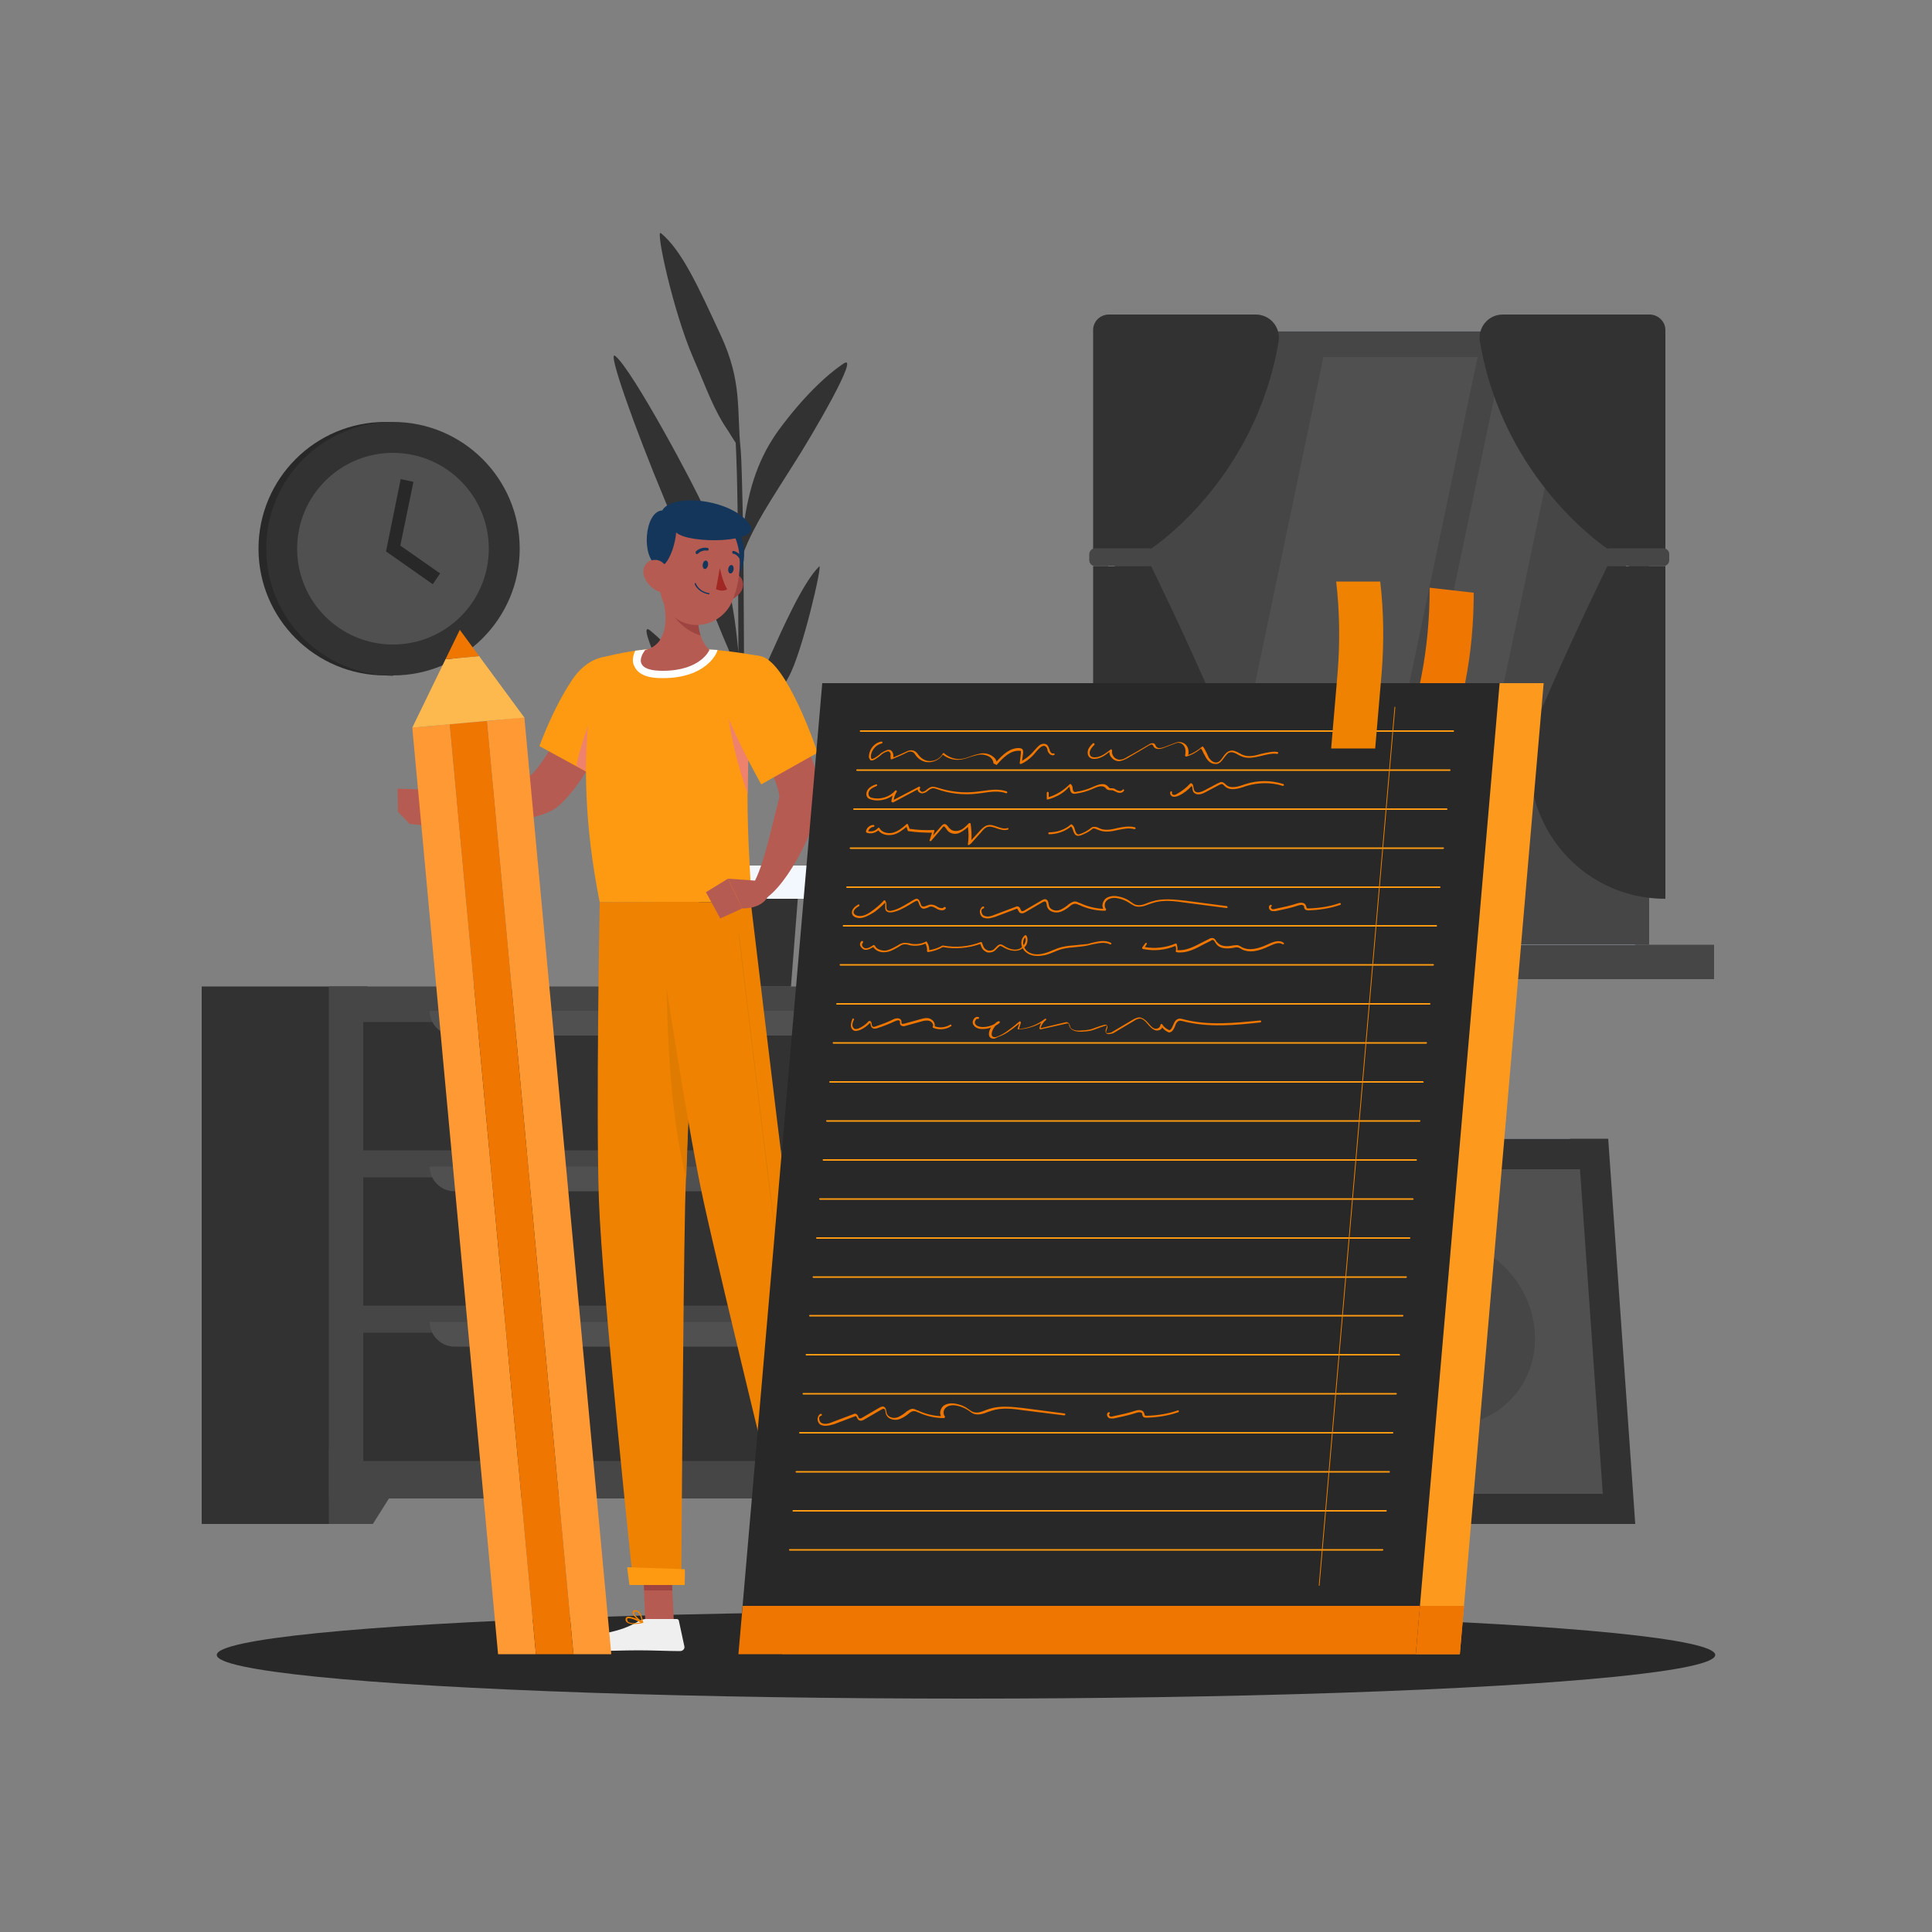 <?xml version="1.0" encoding="utf-8"?>
<!-- Generator: Adobe Illustrator 21.0.0, SVG Export Plug-In . SVG Version: 6.00 Build 0)  -->
<svg version="1.1" id="Layer_1" xmlns="http://www.w3.org/2000/svg" xmlns:xlink="http://www.w3.org/1999/xlink" x="0px" y="0px"
	 viewBox="0 0 500 500" style="enable-background:new 0 0 500 500;" xml:space="preserve">
<rect x="0" y="0" width="500" height="500" fill="#808080" stroke="none"/>
<style type="text/css">
	.st0{fill:#D1E3FF;}
	.st1{fill:#464646;}
	.st2{fill:#505050;}
	.st3{fill:#323232;}
	.st4{fill:#282828;}
	.st5{fill:#F3F8FF;}
	.st6{fill:#B55B52;}
	.st7{fill:#14365B;}
	.st8{fill:#EFEFEF;}
	.st9{fill:#FD9A11;}
	.st10{fill:#EF826C;}
	.st11{fill:#9E4541;}
	.st12{fill:#FFFFFF;}
	.st13{fill:#EF8200;}
	.st14{fill:#DF7C00;}
	.st15{fill:#A02724;}
	.st16{fill:#FF9933;}
	.st17{fill:#EF7600;}
	.st18{fill:#FDB94E;}
	.st19{fill:#FD9A1E;}
</style>
<g id="Objects">
	<g>
		<g>
			<g>
				<g>
					<rect x="286.8" y="85.7" class="st0" width="136.3" height="158.8"/>
					<rect x="288.5" y="85.7" class="st1" width="138.3" height="158.8"/>
					<rect x="286.8" y="244.5" class="st0" width="136.3" height="8.9"/>
					<rect x="313.5" y="244.5" class="st1" width="130.1" height="8.9"/>
					<rect x="293.7" y="92.4" class="st1" width="127.9" height="145.3"/>
					<polygon class="st2" points="312.1,237.7 342.5,92.4 382.4,92.4 352,237.7 					"/>
					<polygon class="st2" points="358.4,237.7 388.9,92.4 406.9,92.4 376.4,237.7 					"/>
					<rect x="420.8" y="91.5" class="st0" width="0.7" height="131"/>
				</g>
				<g>
					<path class="st3" d="M282.9,85.4V142h15c0,0,26.9-17.5,33-53.6c0.6-3.7-2.2-7-5.9-7h-38C284.7,81.4,282.9,83.2,282.9,85.4z"/>
					<path class="st3" d="M282.9,232.6v-86.1h15c0,0,8.6,17.4,17.2,37.4C324.9,207,307.9,232.6,282.9,232.6L282.9,232.6z"/>
					<path class="st1" d="M297.4,146.5h-14c-0.8,0-1.5-0.7-1.5-1.5v-1.6c0-0.8,0.7-1.5,1.5-1.5h14c0.8,0,1.5,0.7,1.5,1.5v1.6
						C298.9,145.9,298.2,146.5,297.4,146.5z"/>
				</g>
				<g>
					<path class="st3" d="M431,85.4V142h-15c0,0-26.9-17.5-33-53.6c-0.6-3.7,2.2-7,5.9-7h38C429.1,81.4,431,83.2,431,85.4z"/>
					<path class="st3" d="M431,232.6v-86.1h-15c0,0-8.6,17.4-17.2,37.4C388.9,207,405.9,232.6,431,232.6L431,232.6z"/>
					<path class="st1" d="M416.5,146.5h14c0.8,0,1.5-0.7,1.5-1.5v-1.6c0-0.8-0.7-1.5-1.5-1.5h-14c-0.8,0-1.5,0.7-1.5,1.5v1.6
						C415,145.9,415.6,146.5,416.5,146.5z"/>
				</g>
			</g>
			<g>
				<path class="st4" d="M99.7,174.8c-18.1,0-32.8-14.7-32.8-32.8s14.7-32.8,32.8-32.8h2v65.7L99.7,174.8L99.7,174.8z"/>
				<circle class="st3" cx="101.7" cy="142" r="32.8"/>
				<circle class="st2" cx="101.7" cy="142" r="24.8"/>
				<polygon class="st4" points="112,151.2 99.9,142.7 103.7,124 107,124.7 103.6,141.2 113.9,148.4 				"/>
			</g>
			<g>
				<g>
					<rect x="217.3" y="255.3" class="st0" width="42.9" height="139.1"/>
					<polygon class="st5" points="248.8,394.4 260.2,394.4 260.2,375.2 236.7,375.2 					"/>
					<rect x="52.2" y="255.3" class="st3" width="42.9" height="139.1"/>
					<rect x="85.1" y="255.3" class="st1" width="175.1" height="132.5"/>
					<polygon class="st1" points="96.5,394.4 85.1,394.4 85.1,375.2 108.6,375.2 					"/>
					<rect x="94" y="304.7" class="st3" width="157.4" height="33.2"/>
					<rect x="94" y="344.9" class="st3" width="157.4" height="33.2"/>
					<path class="st2" d="M227.8,308.3H117.6c-3.5,0-6.4-2.9-6.4-6.4l0,0h123l0,0C234.2,305.4,231.3,308.3,227.8,308.3z"/>
					<rect x="94" y="264.5" class="st3" width="157.4" height="33.2"/>
					<path class="st2" d="M227.8,268H117.6c-3.5,0-6.4-2.9-6.4-6.4l0,0h123l0,0C234.2,265.1,231.3,268,227.8,268z"/>
					<path class="st2" d="M227.8,348.5H117.6c-3.5,0-6.4-2.9-6.4-6.4l0,0h123l0,0C234.2,345.6,231.3,348.5,227.8,348.5z"/>
				</g>
			</g>
			<g>
				<g>
					<polygon class="st0" points="413.4,394.4 326.7,394.4 319.6,294.7 406.3,294.7 					"/>
					<polygon class="st3" points="423.2,394.4 329.4,394.4 322.3,294.7 416.2,294.7 					"/>
					<polygon class="st2" points="336.7,386.6 330.7,302.6 408.9,302.6 414.8,386.6 					"/>
				</g>
				<path class="st1" d="M397.2,344.6c1,13.5-9.2,24.4-22.6,24.4c-13.5,0-25.1-10.9-26.1-24.4s9.2-24.4,22.6-24.4
					S396.2,331.1,397.2,344.6z"/>
			</g>
			<g>
				<path class="st3" d="M168.3,163.2c4.4,3.6,10.4,10.1,16,19.3c3.7,6.1,5.9,12.6,6.9,21.1c0-9.6-0.1-20-0.1-29.7
					c-1.1-2.5-3.7-8.3-5.5-12.9c-6.1-15.3-8.4-19-13.8-32.2c-7.3-17.5-14.8-38.4-12.6-36.7c4.4,3.4,21.1,34.7,22.9,39.2
					c6.2,15.4,8,26.7,9,37.5c0-9.2-0.1-17.6-0.1-24.1c-0.1-21.2-0.5-28-0.6-30.1c-0.7-1.1-1.5-2.3-1.9-3c-3.9-5.7-5.4-10.5-9.1-19
					c-5.2-12-9.8-33.3-8.4-32.3c5.5,4.5,9.8,14.1,15.5,26.4s4.1,19.3,5.2,29.8c0.2,2.1,0.4,9.8,0.6,20.6c1.5-11.5,4.3-19,9.3-25.9
					c6.2-8.4,12.2-14.1,16.7-17.1c4.4-3-7.6,17.8-13.4,26.8c-5.1,8.1-9.9,15.2-12.5,22.2c0.1,14.6,0.2,33,0.2,50.2
					c1.3-7.8,3.5-16.2,6.4-22.8c3.5-7.8,8.8-19.8,13-23.9c1-1-4.4,22.4-7.9,28.6c-3.5,6.2-6.1,12.1-8.3,15.6c-0.5,0.8-2.2,4-3.2,5.8
					c0,21-0.1,39.5-0.3,45.8h-0.9c0.1-1.6,0.1-12.3,0.1-26.4c-2.2-7.7-7.2-16.4-11.3-24.4C175.4,183,163.9,159.6,168.3,163.2z"/>
				<g>
					<polygon class="st3" points="178.5,255.3 204.7,255.3 206.7,229.6 176.5,229.6 					"/>
					<polygon class="st5" points="174.5,232.6 208.6,232.6 209.6,224 173.6,224 					"/>
				</g>
			</g>
		</g>
	</g>
	<g>
		<ellipse class="st4" cx="250" cy="428.3" rx="193.9" ry="11.3"/>
		<g>
			<g>
				<g>
					<polygon class="st6" points="174.4,419.9 167,419.9 166.3,402.9 173.6,402.9 					"/>
					<polygon class="st6" points="218.4,419.9 211,419.9 207.3,402.9 214.7,402.9 					"/>
					<path class="st7" d="M210.5,419h8.2c0.3,0,0.6,0.2,0.6,0.5l1.4,6.5c0.2,0.7-0.4,1.3-1.1,1.3c-2.9,0-4.3-0.2-7.9-0.2
						c-2.2,0-6.8,0.2-9.9,0.2c-3,0-3.5-3-2.2-3.3c5.6-1.2,7.8-2.9,9.6-4.6C209.6,419.2,210.1,419,210.5,419z"/>
					<path class="st8" d="M167.1,419h8c0.3,0,0.6,0.2,0.6,0.5l1.4,6.5c0.2,0.7-0.4,1.3-1.1,1.3c-2.9,0-7.1-0.2-10.7-0.2
						c-4.2,0-7.9,0.2-12.9,0.2c-3,0-3.8-3-2.6-3.3c5.7-1.3,10.4-1.4,15.4-4.4C165.9,419.3,166.4,419,167.1,419z"/>
					<path class="st6" d="M161.7,180.4l-9.9-3.9c0,0-11.4,23.2-15,24.4c-4.9,1.6-14.9,6-20.9,6.9c-0.8,1-1.9,4-1.8,5.1
						c8.3,2.7,26.1-0.9,29.8-3.8C152.4,202.6,161.7,180.4,161.7,180.4z"/>
					<path class="st9" d="M164.3,175.2c2.5,6.6-10,25.9-10,25.9l-14.7-8c0,0,3.4-9.6,8.5-17.2C153.3,168.2,161.6,168,164.3,175.2z"
						/>
					<path class="st10" d="M164.6,176c-2.9-1.4-6.1-0.2-9.3,5.2s-5.8,14.5-6.1,17l5.1,2.8C154.3,201,165.9,183.2,164.6,176z"/>
					<path class="st6" d="M117.1,207.7l-8.3-3.4l-2.8,8.9c0,0,4.7,0.8,10,0L117.1,207.7z"/>
					<polygon class="st6" points="102.9,204.1 103,210.1 106.1,213.3 108.9,204.3 					"/>
					<g>
						<polygon class="st11" points="166.3,402.9 166.7,411.6 174,411.6 173.6,402.9 						"/>
						<polygon class="st11" points="214.7,402.9 207.3,402.9 209.2,411.6 216.6,411.6 						"/>
					</g>
					<path class="st9" d="M155.6,170.2c0,0-8.6,22.1-0.4,63.3c11.8,0,33.4,0,39.2,0c0.3-6-3.5-35.4,2.3-63.7c0,0-6.7-1.3-13.1-1.7
						c-5-0.2-12.3-0.4-16.7,0C161.1,168.7,155.6,170.2,155.6,170.2z"/>
					<path class="st10" d="M188.2,176.8c-0.7,4.7,0.8,15.8,5.3,28.7c0-9.9,0.6-21.4,2.7-32.9v-0.1
						C193.6,172.3,188.8,172.4,188.2,176.8z"/>
					<path class="st12" d="M164.4,168.4c0.8-0.1,1.7-0.2,2.5-0.3c4.4-0.4,11.6-0.2,16.7,0c0.7,0,1.4,0.1,2.1,0.1l-0.2,0.6
						c-0.1,0.3-2.8,6.7-14,6.7c-1.5,0-5.9,0-7.3-3C163.4,171.1,163.9,169.5,164.4,168.4z"/>
					<path class="st6" d="M181.4,152.6c-1.1,5.4-1.6,12,2.2,15.6c0,0-2.2,5.4-12.1,5.4c-9.1,0-4.5-5.4-4.5-5.4c6-1.4,5.7-8.8,4.6-13
						L181.4,152.6z"/>
					<path class="st11" d="M180.7,157.5l-7.1-2.9l-0.9,0.2c0.1,0.9,0.5,2.3,1.1,3.6c1,2.3,4.6,5.4,7.5,6
						C180.6,162.3,180.5,159.9,180.7,157.5z"/>
					<path class="st11" d="M191.4,153.6c-1.3,1.5-3.2,2.2-4.8,2.3c-2.4,0.1-3.1-2.2-2-4.2c1-1.8,3.5-4,5.7-3.2
						C192.6,149.3,192.9,151.9,191.4,153.6z"/>
					<path class="st7" d="M190.2,136.8c3.3,2.1,3.5,12.4-1.4,13.9C183.8,152.2,184,132.7,190.2,136.8z"/>
					<path class="st6" d="M171.4,142c-0.8,7.2-1.6,11.4,1.3,15.7c4.5,6.5,13.9,4.7,16.8-2.1c2.6-6.2,3.5-16.9-3-21
						C180.1,130.6,172.2,134.8,171.4,142z"/>
					<path class="st7" d="M170.2,146.5c1.9,1,4.3-3.7,4.8-8.7c3.3,3.1,22,2.7,19.2-1.8c-4.4-6.9-20.3-8.5-22.8-3.9
						C166.8,132.3,165.8,144.3,170.2,146.5z"/>
					<path class="st6" d="M166.8,149.4c0.7,1.8,2.2,3.1,3.7,3.7c2.2,0.9,3.6-1,3.3-3.3c-0.4-2-1.9-5-4.3-4.9
						C167.1,144.9,165.9,147.3,166.8,149.4z"/>
					<path class="st13" d="M155.2,233.5c0,0-1,54.8-0.2,77.1c0.8,23.2,8.9,99.3,8.9,99.3h12.4c0,0,0.5-74.7,1-97.6
						c0.6-24.9,3.6-78.9,3.6-78.9L155.2,233.5L155.2,233.5z"/>
					<path class="st9" d="M177.2,406.1c0.1,0,0,4.1,0,4.1h-14.3l-0.6-4.6L177.2,406.1z"/>
					<path class="st14" d="M172.4,248c0.2,27.2,1.9,43.7,5.2,57c0.4-13,1.2-30.1,2-44.4L172.4,248z"/>
					<path class="st13" d="M169.1,233.5c0,0,8.3,56,12.9,77c5,23,23.8,99.5,23.8,99.5h13.4c0,0-12.4-74.7-15.3-97.4
						c-3.1-24.7-9.6-79.1-9.6-79.1H169.1z"/>
					<path class="st9" d="M219.2,406.5c0.1,0,0.7,3.8,0.7,3.8h-14.7l-1.3-4.3L219.2,406.5z"/>
					<path class="st14" d="M213.8,402c-0.1,0-0.1,0-0.1-0.1c-0.1-0.7-11.3-68.1-13.9-88.5c-2.8-22.2-8.6-71.3-8.7-71.8
						c0-0.1,0-0.1,0.1-0.1s0.1,0,0.1,0.1c0.1,0.5,5.9,49.7,8.7,71.8c2.6,20.4,13.8,87.8,13.9,88.5C214,401.9,213.9,402,213.8,402
						C213.9,402,213.8,402,213.8,402z"/>
					
						<ellipse transform="matrix(0.171 -0.985 0.985 0.171 7.531 300.958)" class="st7" cx="182.5" cy="146" rx="1.1" ry="0.7"/>
					
						<ellipse transform="matrix(0.171 -0.985 0.985 0.171 11.816 308.51)" class="st7" cx="189.2" cy="147.2" rx="1.1" ry="0.7"/>
					<path class="st15" d="M186.3,147c0,0,0.7,3.6,1.9,5.5c-1.2,0.8-2.9,0-2.9,0L186.3,147z"/>
					<path class="st7" d="M183.4,153.8c0.1,0,0.2,0,0.2-0.1s0-0.2-0.1-0.2c-2.6-0.4-3.4-2.4-3.4-2.5s-0.1-0.1-0.2-0.1
						c-0.1,0-0.1,0.1-0.1,0.2C179.7,151.2,180.6,153.3,183.4,153.8z"/>
					<path class="st7" d="M180.3,143.4c0.1,0,0.2,0,0.3-0.1c1.1-1.1,2.4-0.8,2.4-0.8c0.2,0,0.4-0.1,0.4-0.3s-0.1-0.4-0.3-0.4
						c-0.1,0-1.6-0.4-3,0.9c-0.1,0.1-0.1,0.4,0,0.5C180.1,143.4,180.2,143.4,180.3,143.4z"/>
					<path class="st7" d="M191.8,145.2c0.1,0,0.1,0,0.2,0c0.2-0.1,0.3-0.3,0.2-0.4c-0.6-1.8-2.2-2.2-2.3-2.2
						c-0.2-0.1-0.4,0.1-0.4,0.3s0.1,0.4,0.3,0.4l0,0c0.1,0,1.3,0.3,1.8,1.8C191.6,145.1,191.7,145.2,191.8,145.2z"/>
					<path class="st6" d="M198.8,174.7l-8.8,5.9c0,0,12.7,22.5,11.6,26.2c-1.4,4.9-3.5,15.7-6.2,21.1c0.4,1.2,2.2,3.9,3.2,4.3
						c7-5.3,14.1-22,13.8-26.7C211.8,195,198.8,174.7,198.8,174.7z"/>
					<path class="st9" d="M196.7,169.8c6.9,1,14.9,25,14.9,25L197,203c0,0-6.4-11.4-9.6-19.9C184.1,174.2,189.3,168.7,196.7,169.8z"
						/>
					<path class="st13" d="M208.1,420.3c-0.6,0-1.1-0.1-1.4-0.4c-0.3-0.2-0.4-0.5-0.4-0.9c0-0.3,0.2-0.4,0.3-0.5
						c0.8-0.4,3.2,1,3.4,1.2c0.1,0,0.1,0.1,0.1,0.2S210,420,210,420C209.5,420.2,208.8,420.3,208.1,420.3z M207,418.8
						c-0.1,0-0.2,0-0.2,0s-0.1,0.1-0.1,0.2c0,0.3,0.1,0.5,0.2,0.6c0.4,0.3,1.4,0.4,2.6,0.1C208.7,419.3,207.6,418.8,207,418.8z"/>
					<path class="st13" d="M210,420C209.9,420,209.9,420,210,420c-0.8-0.4-2.3-2-2.2-2.9c0-0.1,0.1-0.4,0.6-0.5c0.3,0,0.5,0,0.7,0.2
						c0.9,0.7,1,2.8,1,2.9C210.1,419.9,210.1,420,210,420L210,420z M208.5,417.1C208.5,417.1,208.4,417.1,208.5,417.1
						c-0.3,0-0.3,0.1-0.3,0.2c-0.1,0.5,0.8,1.7,1.6,2.3c-0.1-0.6-0.3-1.9-0.9-2.3C208.8,417.1,208.6,417.1,208.5,417.1z"/>
					<path class="st13" d="M164,420.3c-0.7,0-1.4-0.1-1.8-0.5c-0.2-0.2-0.4-0.5-0.3-0.8c0-0.2,0.1-0.4,0.3-0.5
						c0.9-0.5,3.8,1,4.2,1.2c0.1,0,0.1,0.1,0.1,0.2s-0.1,0.1-0.1,0.1C165.7,420.2,164.8,420.3,164,420.3z M162.7,418.8
						c-0.1,0-0.2,0-0.3,0.1c-0.1,0-0.1,0.1-0.1,0.2c0,0.2,0.1,0.4,0.2,0.6c0.5,0.4,1.7,0.5,3.3,0.2
						C164.7,419.3,163.4,418.8,162.7,418.8z"/>
					<path class="st13" d="M166.3,420L166.3,420c-1-0.4-2.7-2-2.6-2.8c0-0.2,0.2-0.4,0.6-0.5c0.3,0,0.7,0.1,1,0.3
						c0.9,0.8,1.1,2.7,1.1,2.8C166.4,419.9,166.4,419.9,166.3,420C166.4,420,166.3,420,166.3,420z M164.5,417.1h-0.1
						c-0.3,0-0.3,0.2-0.3,0.2c-0.1,0.5,1.1,1.7,2,2.3c-0.1-0.6-0.4-1.8-1-2.3C164.9,417.1,164.7,417.1,164.5,417.1z"/>
					<path class="st6" d="M195.4,227.9l-7-0.5l3.7,7.7c0,0,6.1,0.3,7.1-4.4L195.4,227.9z"/>
					<polygon class="st6" points="182.7,230.9 186.4,237.7 192.1,235.1 188.4,227.4 					"/>
				</g>
				<g>
					<polygon class="st16" points="138.7,428.1 128.9,428.1 106.7,188.3 116.4,187.4 					"/>
					<polygon class="st16" points="158.2,428.1 148.4,428.1 126,186.6 135.7,185.6 					"/>
					<polygon class="st17" points="148.4,428.1 138.7,428.1 116.4,187.4 126,186.6 					"/>
					<polygon class="st18" points="124,169.8 115.3,170.6 106.7,188.3 135.7,185.7 					"/>
					<polygon class="st17" points="119,163 115.3,170.6 124,169.8 					"/>
				</g>
			</g>
			<g>
				<path class="st17" d="M381.4,153.4l-11.4-1.3l0,0c0,7.8-0.7,15.6-2.2,23.2l-3.9,19.6l11.4,1.3l3.9-19.6
					C380.7,169,381.4,161.2,381.4,153.4L381.4,153.4z"/>
				<g>
					<g>
						<polygon class="st19" points="399.5,176.8 224.3,176.8 202.5,428.1 377.8,428.1 						"/>
						<polygon class="st17" points="378.9,415.6 203.6,415.6 202.5,428.1 377.8,428.1 						"/>
					</g>
					<g>
						<polygon class="st4" points="388.1,176.8 212.8,176.8 191.1,428.1 366.4,428.1 						"/>
						<polygon class="st17" points="367.5,415.6 192.2,415.6 191.1,428.1 366.4,428.1 						"/>
					</g>
					<g>
						<g>
							<path class="st9" d="M376.1,189.4H222.7c-0.1,0-0.2-0.1-0.2-0.2s0.1-0.2,0.2-0.2h153.4c0.1,0,0.2,0.1,0.2,0.2
								S376.2,189.4,376.1,189.4z"/>
							<path class="st9" d="M375.2,199.5H221.8c-0.1,0-0.2-0.1-0.2-0.2s0.1-0.2,0.2-0.2h153.4c0.1,0,0.2,0.1,0.2,0.2
								S375.3,199.5,375.2,199.5z"/>
							<path class="st9" d="M374.4,209.6H221c-0.1,0-0.2-0.1-0.2-0.2s0.1-0.2,0.2-0.2h153.4c0.1,0,0.2,0.1,0.2,0.2
								S374.5,209.6,374.4,209.6z"/>
							<path class="st9" d="M373.5,219.7H220.1c-0.1,0-0.2-0.1-0.2-0.2s0.1-0.2,0.2-0.2h153.4c0.1,0,0.2,0.1,0.2,0.2
								S373.6,219.7,373.5,219.7z"/>
							<path class="st9" d="M372.6,229.8H219.2c-0.1,0-0.2-0.1-0.2-0.2s0.1-0.2,0.2-0.2h153.4c0.1,0,0.2,0.1,0.2,0.2
								S372.7,229.8,372.6,229.8z"/>
							<path class="st9" d="M371.7,239.8H218.3c-0.1,0-0.2-0.1-0.2-0.2s0.1-0.2,0.2-0.2h153.4c0.1,0,0.2,0.1,0.2,0.2
								S371.9,239.8,371.7,239.8z"/>
							<path class="st9" d="M370.9,249.9H217.5c-0.1,0-0.2-0.1-0.2-0.2s0.1-0.2,0.2-0.2h153.4c0.1,0,0.2,0.1,0.2,0.2
								S371,249.9,370.9,249.9z"/>
							<path class="st9" d="M370,260H216.6c-0.1,0-0.2-0.1-0.2-0.2s0.1-0.2,0.2-0.2H370c0.1,0,0.2,0.1,0.2,0.2S370.1,260,370,260z"
								/>
							<path class="st9" d="M369.1,270.1H215.7c-0.1,0-0.2-0.1-0.2-0.2s0.1-0.2,0.2-0.2h153.4c0.1,0,0.2,0.1,0.2,0.2
								S369.2,270.1,369.1,270.1z"/>
							<path class="st9" d="M368.3,280.2H214.8c-0.1,0-0.2-0.1-0.2-0.2s0.1-0.2,0.2-0.2h153.4c0.1,0,0.2,0.1,0.2,0.2
								C368.5,280.1,368.4,280.2,368.3,280.2z"/>
							<path class="st9" d="M367.4,290.3H214c-0.1,0-0.2-0.1-0.2-0.2s0.1-0.2,0.2-0.2h153.4c0.1,0,0.2,0.1,0.2,0.2
								C367.6,290.2,367.5,290.3,367.4,290.3z"/>
							<path class="st9" d="M366.5,300.4H213.1c-0.1,0-0.2-0.1-0.2-0.2s0.1-0.2,0.2-0.2h153.4c0.1,0,0.2,0.1,0.2,0.2
								S366.6,300.4,366.5,300.4z"/>
							<path class="st9" d="M365.6,310.5H212.2c-0.1,0-0.2-0.1-0.2-0.2s0.1-0.2,0.2-0.2h153.4c0.1,0,0.2,0.1,0.2,0.2
								C365.9,310.4,365.8,310.5,365.6,310.5z"/>
							<path class="st9" d="M364.8,320.6H211.4c-0.1,0-0.2-0.1-0.2-0.2s0.1-0.2,0.2-0.2h153.4c0.1,0,0.2,0.1,0.2,0.2
								S364.9,320.6,364.8,320.6z"/>
							<path class="st9" d="M363.9,330.7H210.5c-0.1,0-0.2-0.1-0.2-0.2s0.1-0.2,0.2-0.2h153.4c0.1,0,0.2,0.1,0.2,0.2
								S364,330.7,363.9,330.7z"/>
							<path class="st9" d="M363,340.7H209.6c-0.1,0-0.2-0.1-0.2-0.2s0.1-0.2,0.2-0.2H363c0.1,0,0.2,0.1,0.2,0.2
								S363.1,340.7,363,340.7z"/>
							<path class="st9" d="M362.2,350.8H208.7c-0.1,0-0.2-0.1-0.2-0.2s0.1-0.2,0.2-0.2h153.4c0.1,0,0.2,0.1,0.2,0.2
								C362.4,350.7,362.3,350.8,362.2,350.8z"/>
							<path class="st9" d="M361.3,360.9H207.9c-0.1,0-0.2-0.1-0.2-0.2s0.1-0.2,0.2-0.2h153.4c0.1,0,0.2,0.1,0.2,0.2
								S361.4,360.9,361.3,360.9z"/>
							<path class="st9" d="M360.4,371H207c-0.1,0-0.2-0.1-0.2-0.2s0.1-0.2,0.2-0.2h153.4c0.1,0,0.2,0.1,0.2,0.2
								S360.5,371,360.4,371z"/>
							<path class="st9" d="M359.5,381.1H206.1c-0.1,0-0.2-0.1-0.2-0.2s0.1-0.2,0.2-0.2h153.4c0.1,0,0.2,0.1,0.2,0.2
								S359.7,381.1,359.5,381.1z"/>
							<path class="st9" d="M358.7,391.2H205.3c-0.1,0-0.2-0.1-0.2-0.2s0.1-0.2,0.2-0.2h153.4c0.1,0,0.2,0.1,0.2,0.2
								C358.9,391.1,358.8,391.2,358.7,391.2z"/>
							<path class="st9" d="M357.8,401.3H204.4c-0.1,0-0.2-0.1-0.2-0.2s0.1-0.2,0.2-0.2h153.4c0.1,0,0.2,0.1,0.2,0.2
								C358,401.2,357.9,401.3,357.8,401.3z"/>
						</g>
						<path class="st13" d="M341.4,410.4L341.4,410.4c-0.1,0-0.1-0.1-0.1-0.1L360.9,183c0-0.1,0.1-0.1,0.1-0.1
							c0.1,0,0.1,0.1,0.1,0.1l-19.6,227.3C341.5,410.3,341.5,410.4,341.4,410.4z"/>
					</g>
				</g>
				<path class="st13" d="M357.2,150.5h-11.4l0,0c0.9,7.7,1,15.6,0.4,23.3l-1.7,19.9h11.4l1.7-19.9
					C358.2,166,358.1,158.2,357.2,150.5L357.2,150.5z"/>
				<g>
					<path class="st17" d="M257.4,197.7C257.3,197.7,257.3,197.7,257.4,197.7c-0.2,0-0.2-0.1-0.3-0.2c0-0.5-0.3-1-0.7-1.4
						c-0.7-0.6-1.9-0.9-2.9-0.8c-0.8,0.1-1.6,0.4-2.4,0.6c-0.8,0.3-1.7,0.6-2.6,0.7c-1.6,0.2-3.3-0.3-4.5-1.3
						c-0.9,1.4-2.7,2.2-4.4,1.9c-1.1-0.2-2.2-1-2.8-2c-0.4-0.7-1.3-0.9-2-0.5c-1.3,0.7-2.6,1.2-4,1.8c-0.1,0-0.1,0-0.2,0
						c-0.1,0-0.1-0.1-0.1-0.2c0-0.3-0.1-0.6,0-1c0-0.3-0.1-0.5-0.3-0.7s-0.4-0.2-0.6-0.1c-0.4,0.1-0.9,0.3-1.5,0.8l-0.2,0.2
						c-1,0.8-1.9,1.4-2.4,1.3c-0.2,0-0.3-0.1-0.4-0.3c-0.2-0.3-0.3-0.6-0.2-1.1c0.2-1.7,1.5-3.2,3.2-3.5c0.1,0,0.3,0.1,0.3,0.2
						c0,0.1-0.1,0.3-0.2,0.3c-1.4,0.3-2.6,1.6-2.8,3.1c0,0.3,0,0.6,0.1,0.8c0,0,0,0,0.1,0.1c0.4,0.1,1.5-0.7,2.1-1.2l0.2-0.2
						c0.7-0.5,1.2-0.7,1.7-0.9c0.4-0.1,0.8-0.1,1.1,0.2s0.5,0.7,0.5,1.2c0,0.2,0,0.4,0,0.5c1.2-0.5,2.4-1,3.6-1.6
						c1-0.5,2.1-0.2,2.7,0.7c0.6,0.9,1.5,1.6,2.5,1.8c1.6,0.3,3.3-0.5,4-1.9c0-0.1,0.1-0.1,0.2-0.1c0.1,0,0.2,0,0.2,0.1
						c1.2,1,2.8,1.6,4.4,1.4c0.9-0.1,1.7-0.4,2.5-0.7s1.6-0.5,2.5-0.7c1.2-0.2,2.5,0.2,3.3,0.9c0.4,0.3,0.7,0.7,0.8,1.2
						c1.6-1.8,3.5-3.6,5.9-3.5c0.2,0,0.6,0.1,0.8,0.3c0.2,0.3,0.2,0.6,0.2,0.9l-0.3,2.1c1.2-0.7,2.3-1.6,3.2-2.7
						c0.5-0.6,1-1.1,1.4-1.4c0.9-0.5,1.4-0.3,1.8-0.1c0.4,0.3,0.5,0.8,0.7,1.2c0,0.1,0.1,0.3,0.1,0.4c0.1,0.3,0.4,0.6,0.6,0.7
						c0.1,0,0.2,0,0.3,0c0.1-0.1,0.3,0,0.3,0.1c0.1,0.1,0,0.3-0.1,0.3c-0.2,0.1-0.5,0.1-0.7,0c-0.4-0.1-0.7-0.5-0.9-0.9
						c-0.1-0.1-0.1-0.3-0.1-0.4c-0.1-0.4-0.2-0.7-0.5-0.9c-0.3-0.3-0.7-0.2-1.2,0.1c-0.4,0.3-0.8,0.7-1.3,1.3
						c-1,1.3-2.3,2.4-3.8,3.1c-0.1,0-0.2,0-0.3,0c-0.1-0.1-0.1-0.1-0.1-0.2l0.3-2.6c0-0.2,0-0.4,0-0.5c-0.1-0.1-0.2-0.1-0.5-0.1
						h-0.1c-2.3,0-4.1,1.9-5.7,3.7C257.5,197.7,257.4,197.7,257.4,197.7z"/>
					<path class="st17" d="M314.4,197.7c-1,0-1.8-0.8-2.3-1.6c-0.2-0.4-0.4-0.8-0.6-1.1c-0.2-0.5-0.4-0.9-0.7-1.3
						c-1.1,1-2.4,1.7-3.8,2.1c-0.1,0-0.2,0-0.2-0.1c-0.1-0.1-0.1-0.1-0.1-0.2c0.1-0.4,0.1-0.8,0.1-1.2c0-0.7-0.3-1.3-0.8-1.7
						s-1.2-0.5-1.8-0.2l-2.9,1.1c-0.5,0.2-1.9,0.7-2.6-0.1c-0.1-0.1-0.2-0.2-0.2-0.3c-0.1-0.2-0.2-0.3-0.3-0.4
						c-0.2-0.1-0.5,0.1-0.8,0.2c-1.8,1.1-3.7,2.2-5.6,3.3c-0.7,0.4-1.4,0.7-2.2,0.8c-0.7,0-1.4-0.3-1.9-0.9
						c-0.4-0.4-0.6-0.9-0.6-1.5c-1.2,1-2.5,1.8-3.9,1.8l0,0c-0.5,0-0.9-0.1-1.1-0.3c-0.7-0.5-0.7-1.4-0.5-2.1
						c0.3-0.7,0.8-1.2,1.2-1.6c0.1-0.1,0.3-0.1,0.4,0s0.1,0.3,0,0.4c-0.4,0.4-0.9,0.9-1.1,1.5c-0.2,0.5-0.1,1.2,0.3,1.5
						c0.2,0.1,0.5,0.2,0.9,0.2l0,0c1.5,0,2.8-1,4.1-2c0.1-0.1,0.2-0.1,0.3,0c0.1,0.1,0.1,0.2,0.1,0.3c-0.1,0.6,0.1,1.1,0.5,1.6
						s1,0.7,1.5,0.7l0,0c0.7,0,1.3-0.3,1.9-0.7c1.9-1,3.7-2.1,5.6-3.2c0.3-0.2,0.8-0.5,1.3-0.3c0.3,0.1,0.4,0.4,0.5,0.6
						c0.1,0.1,0.1,0.2,0.2,0.3c0.4,0.4,1,0.4,2.1,0l2.9-1.1c0.8-0.3,1.6-0.2,2.3,0.3c0.7,0.5,1,1.3,1,2.1c0,0.3,0,0.5-0.1,0.8
						c1.3-0.5,2.5-1.2,3.5-2.1c0.1,0,0.1-0.1,0.2-0.1s0.1,0,0.2,0.1c0.4,0.5,0.6,1.1,0.9,1.6c0.2,0.4,0.3,0.7,0.5,1.1
						c0.5,0.8,1.3,1.5,2.2,1.3c0.7-0.2,1.1-0.8,1.5-1.4c0.5-0.7,1-1.4,1.9-1.6c0.8-0.2,1.6,0.2,2.3,0.6c0.3,0.1,0.5,0.3,0.8,0.4
						c1.5,0.7,3.2,0.3,4.9-0.2c1.4-0.3,2.8-0.7,4.2-0.5c0.1,0,0.2,0.1,0.2,0.3c0,0.1-0.1,0.2-0.3,0.2c-1.3-0.2-2.7,0.2-4,0.5
						c-1.8,0.4-3.6,0.9-5.3,0.1c-0.3-0.1-0.6-0.3-0.8-0.4c-0.7-0.4-1.3-0.7-2-0.6c-0.7,0.1-1.1,0.8-1.6,1.4c-0.5,0.7-1,1.4-1.8,1.6
						C314.6,197.7,314.5,197.7,314.4,197.7z"/>
					<path class="st17" d="M230.9,207.6h-0.1c-0.1-0.1-0.1-0.1-0.1-0.2c0-0.5,0.2-1,0.3-1.5c-1.5,1.1-3.5,1.5-5.3,1.1
						c-0.3-0.1-0.7-0.2-1-0.4c-0.7-0.6-0.6-1.7,0-2.4c0.5-0.6,1.3-1,2-1.2c0.1,0,0.3,0,0.3,0.1s0,0.3-0.1,0.3
						c-0.7,0.3-1.4,0.6-1.8,1.1c-0.4,0.5-0.5,1.3,0,1.7c0.2,0.2,0.5,0.3,0.7,0.3c2.1,0.5,4.5-0.3,5.9-1.9c0.1-0.1,0.2-0.1,0.3,0
						s0.1,0.2,0.1,0.3c-0.4,0.6-0.7,1.3-0.8,2.1l6.5-3.4c0.1-0.1,0.2,0,0.3,0.1s0.1,0.2,0,0.3s-0.1,0.3-0.1,0.4
						c0.1,0.2,0.3,0.4,0.5,0.5c0.5,0.1,0.9-0.2,1.3-0.5l0.1-0.1c0.4-0.3,0.9-0.7,1.5-0.7c0.4,0,0.7,0.1,1.1,0.2
						c3.3,1.1,6.8,1.5,10.2,1.1c0.5-0.1,1.1-0.1,1.6-0.2c2.1-0.3,4.2-0.6,6.2,0.1c0.1,0,0.2,0.2,0.2,0.3s-0.2,0.2-0.3,0.2
						c-1.9-0.7-4-0.4-6-0.1c-0.5,0.1-1.1,0.1-1.6,0.2c-3.5,0.4-7.1,0-10.4-1.2c-0.3-0.1-0.6-0.2-0.9-0.2c-0.5,0-0.9,0.3-1.3,0.6
						l-0.1,0.1c-0.5,0.4-1.1,0.7-1.7,0.6c-0.4-0.1-0.8-0.4-0.9-0.8c0-0.1,0-0.1,0-0.2l-6.4,3.4C230.9,207.6,230.9,207.6,230.9,207.6
						z"/>
					<path class="st17" d="M271.2,206.9c-0.1,0-0.1,0-0.2,0s-0.1-0.1-0.1-0.2v-1.5c0-0.1,0.1-0.3,0.2-0.3l0,0c0.1,0,0.2,0.1,0.3,0.2
						v1.2c2-0.6,3.9-1.8,5.4-3.3c0,0,0.1-0.1,0.2-0.1s0.1,0,0.2,0.1c0.3,0.3,0.4,0.7,0.4,1.1c0.1,0.4,0.1,0.7,0.4,0.8
						c0.2,0.1,0.4,0.1,0.6,0c1.4-0.2,2.8-0.6,4.1-1.2c1.2-0.5,2.8-1.3,3.9-0.3c0.1,0.1,0.1,0.1,0.2,0.2c0.1,0.1,0.2,0.2,0.3,0.3
						c0.1,0.1,0.3,0.1,0.5,0.1c0.1,0,0.2,0,0.3,0c0.4,0,0.7,0.2,1,0.4c0.2,0.1,0.3,0.2,0.5,0.2c0.4,0.2,0.9,0.1,1.1-0.2
						c0.1-0.1,0.2-0.2,0.3-0.1c0.1,0.1,0.2,0.2,0.1,0.3c-0.3,0.6-1.1,0.7-1.7,0.5c-0.2-0.1-0.4-0.2-0.6-0.3
						c-0.3-0.1-0.6-0.3-0.9-0.3c-0.1,0-0.2,0-0.3,0c-0.2,0-0.4,0-0.7-0.1c-0.2-0.1-0.4-0.2-0.5-0.4c-0.1-0.1-0.1-0.1-0.2-0.2
						c-0.9-0.7-2.2-0.1-3.3,0.4c-1.4,0.6-2.8,1-4.3,1.2c-0.3,0-0.6,0.1-0.9-0.1c-0.4-0.2-0.5-0.7-0.6-1.1c0-0.2-0.1-0.4-0.2-0.6
						C275.4,205.2,273.4,206.3,271.2,206.9C271.3,206.9,271.3,206.9,271.2,206.9z"/>
					<path class="st17" d="M303.9,206.2c-0.1,0-0.2,0-0.3,0c-0.3-0.1-0.6-0.3-0.7-0.6c-0.1-0.2-0.1-0.5,0-0.7
						c0.1-0.1,0.2-0.2,0.3-0.1c0.1,0.1,0.2,0.2,0.1,0.3c0,0.1,0,0.2,0,0.3c0.1,0.1,0.2,0.3,0.4,0.3c0.3,0.1,0.7-0.1,1-0.3
						c1.2-0.7,2.3-1.5,3.3-2.6c0.1-0.1,0.2-0.1,0.3-0.1c0.5,0.2,0.5,0.7,0.6,1.2c0,0.2,0.1,0.5,0.2,0.7s0.3,0.3,0.5,0.4
						c0.6,0.2,1.4-0.1,2-0.4l3.6-1.9c0.3-0.1,0.7-0.4,1.1-0.3c0.3,0.1,0.6,0.3,0.8,0.5c0.1,0.1,0.1,0.1,0.2,0.2
						c1.2,1.1,3.1,0.5,4.8-0.1l0.3-0.1c3.1-1,6.6-1,9.7,0c0.1,0,0.2,0.2,0.2,0.3s-0.2,0.2-0.3,0.2c-3-1-6.4-0.9-9.4,0l-0.3,0.1
						c-1.7,0.6-3.9,1.3-5.3,0c-0.1-0.1-0.1-0.1-0.2-0.2c-0.2-0.2-0.3-0.3-0.5-0.4c-0.2,0-0.5,0.1-0.7,0.2L312,205
						c-0.3,0.2-1.5,0.8-2.4,0.5c-0.3-0.1-0.6-0.3-0.8-0.6c-0.1-0.3-0.2-0.5-0.2-0.8s-0.1-0.5-0.2-0.7c-0.9,1-2,1.9-3.3,2.5
						C304.6,206.1,304.3,206.2,303.9,206.2z"/>
					<path class="st17" d="M250.7,218.7h-0.1c-0.1,0-0.2-0.2-0.1-0.3c0.2-1.4,0.2-2.9,0-4.4c-0.6,0.6-1.4,1.2-2.3,1.6
						c-1,0.4-2.4,0.2-3.1-0.8c-0.1-0.1-0.1-0.2-0.2-0.3c-0.3-0.4-0.5-0.7-0.7-0.6c-0.1,0-0.2,0.1-0.3,0.3l-2.9,3.4
						c-0.1,0.1-0.2,0.1-0.3,0.1c-0.1-0.1-0.2-0.2-0.1-0.3l0.6-1.9c-2,0-4.1-0.1-6.1-0.4c-0.1,0-0.2-0.1-0.2-0.2l-0.3-0.9
						c-1,0.8-2.1,1.7-3.4,2c-1.3,0.3-3,0.1-3.9-1.1c-0.8,0.7-2,1-3,0.6c-0.1,0-0.2-0.2-0.2-0.3c0.1-0.9,1-1.7,1.9-1.7
						c0.2,0,0.3,0.1,0.3,0.2c0,0.1-0.1,0.3-0.2,0.3c-0.6,0-1.2,0.5-1.4,1.1c0.9,0.2,1.9-0.1,2.5-0.8c0.1-0.1,0.1-0.1,0.2-0.1
						c0.1,0,0.2,0.1,0.2,0.1c0.6,1.2,2.3,1.5,3.5,1.2c1.4-0.4,2.5-1.3,3.5-2.2c0.1-0.1,0.2-0.1,0.2-0.1c0.1,0,0.1,0.1,0.2,0.2
						l0.4,1.1c2.1,0.3,4.1,0.4,6.2,0.3c0.1,0,0.2,0,0.2,0.1s0.1,0.1,0,0.2l-0.3,1.1l2.2-2.5c0.1-0.1,0.3-0.3,0.5-0.4
						c0.6-0.2,1,0.4,1.3,0.8c0.1,0.1,0.1,0.2,0.2,0.2c0.6,0.8,1.7,0.9,2.6,0.6c1-0.3,1.7-1.1,2.4-1.8c0.1-0.1,0.2-0.1,0.3-0.1
						s0.2,0.1,0.2,0.2c0.2,1.4,0.3,2.8,0.2,4.2l2.2-2.4c0.5-0.5,1.1-1.2,1.9-1.4c0.9-0.3,1.8,0.1,2.7,0.4c0.9,0.3,1.7,0.6,2.5,0.3
						c0.1,0,0.3,0,0.3,0.1s0,0.3-0.2,0.3c-0.9,0.3-1.9,0-2.8-0.3c-0.8-0.3-1.7-0.6-2.4-0.4c-0.7,0.2-1.2,0.8-1.6,1.3l-2.7,3
						C250.8,218.7,250.7,218.7,250.7,218.7z"/>
					<path class="st17" d="M279.1,216.3c-0.1,0-0.2,0-0.3,0c-0.7-0.2-0.9-0.8-1.1-1.4c-0.1-0.4-0.3-0.8-0.5-1c-1.6,1.3-3.7,2-5.7,2
						c-0.1,0-0.2-0.1-0.2-0.3c0-0.1,0.1-0.2,0.3-0.2l0,0l0,0c2,0,4-0.7,5.5-2c0.1-0.1,0.2-0.1,0.3,0c0.5,0.3,0.7,0.9,0.8,1.4
						c0.2,0.6,0.4,1,0.7,1.1c0.2,0.1,0.5,0,0.7-0.1c0.9-0.3,1.8-0.8,2.6-1.4c0.2-0.2,0.5-0.4,0.8-0.4c0.5-0.1,1,0.1,1.4,0.3
						c0.1,0,0.2,0.1,0.2,0.1c1.4,0.6,3,0.3,4.6-0.1c1.5-0.3,3-0.6,4.5-0.2c0.1,0,0.2,0.2,0.2,0.3s-0.2,0.2-0.3,0.2
						c-1.4-0.4-2.8-0.1-4.3,0.2c-1.7,0.4-3.4,0.7-5,0c-0.1,0-0.2-0.1-0.3-0.1c-0.4-0.2-0.7-0.3-1-0.3c-0.2,0-0.4,0.2-0.5,0.3
						c-0.9,0.7-1.8,1.1-2.8,1.5C279.6,216.2,279.4,216.3,279.1,216.3z"/>
					<path class="st17" d="M222.5,237.6c-0.4,0-0.8-0.1-1.1-0.2c-0.4-0.2-0.7-0.4-0.8-0.7c-0.5-1,0.4-2,1.5-2.6
						c0.1-0.1,0.3,0,0.3,0.1c0.1,0.1,0,0.3-0.1,0.3c-0.7,0.4-1.7,1.2-1.3,1.9c0.1,0.2,0.4,0.4,0.6,0.5c1.1,0.4,2.4,0.1,4-1.1
						c1.1-0.8,2.2-1.7,3.1-2.7c0-0.1,0.1-0.1,0.2-0.1c0.1,0,0.1,0,0.2,0.1c0.3,0.4,0.3,0.9,0.3,1.4c0,0.4,0,0.8,0.2,1
						s0.6,0.3,1.1,0.2c1.5-0.3,2.9-1.1,4.2-1.9c0.6-0.3,1.1-0.7,1.7-1c0.2-0.1,0.4-0.2,0.6-0.2l0,0c0.6,0,0.8,0.6,1,1.1
						c0.1,0.3,0.2,0.7,0.4,0.8c0.3,0.2,0.7,0.1,1.2-0.1c0.3-0.1,0.7-0.3,1.1-0.3c0.6,0,1.1,0.2,1.6,0.5c0.1,0.1,0.2,0.1,0.3,0.2
						c0.5,0.2,1.1,0.4,1.5,0c0.1-0.1,0.3-0.1,0.4,0c0.1,0.1,0.1,0.3,0,0.4c-0.5,0.6-1.4,0.4-2.1,0.1c-0.1-0.1-0.2-0.1-0.3-0.2
						c-0.4-0.2-0.9-0.5-1.3-0.5c-0.3,0-0.6,0.1-0.9,0.3c-0.6,0.2-1.2,0.5-1.7,0c-0.3-0.3-0.5-0.7-0.6-1.1c-0.2-0.5-0.3-0.7-0.5-0.7
						l0,0c-0.1,0-0.2,0.1-0.3,0.1c-0.6,0.3-1.1,0.6-1.7,1c-1.4,0.8-2.8,1.6-4.4,1.9c-0.7,0.1-1.2,0-1.5-0.3
						c-0.4-0.4-0.3-0.9-0.3-1.4c0-0.3,0-0.5,0-0.8c-0.9,0.9-1.9,1.8-2.9,2.5C224.6,237.1,223.4,237.6,222.5,237.6z"/>
					<path class="st17" d="M255.6,237.7c-0.4,0-0.7-0.1-1.1-0.2c-0.7-0.3-1-1.2-0.9-1.8c0.1-0.5,0.4-1,0.8-1.1c0.1,0,0.3,0,0.3,0.2
						c0,0.1,0,0.3-0.2,0.3c-0.4,0.1-0.5,0.4-0.5,0.6c0,0.5,0.2,1.1,0.7,1.3c0.8,0.4,1.9,0.1,2.8-0.3l5.3-2c0.2-0.1,0.4-0.2,0.7-0.1
						c0.3,0.1,0.5,0.4,0.6,0.7c0.1,0.2,0.1,0.3,0.2,0.4c0.2,0.2,0.6,0.1,1-0.2l4.3-2.5c0.2-0.1,0.5-0.3,0.9-0.3
						c0.7,0.1,0.8,0.8,0.9,1.3c0,0.2,0.1,0.3,0.1,0.5c0.3,0.9,1.5,1.3,2.4,1.1s1.7-0.8,2.5-1.4l0.2-0.2c0.5-0.3,1-0.7,1.6-0.7
						c0.4,0,0.8,0.2,1.2,0.4h0.1c1.9,0.9,3.9,1.4,6,1.5c-0.1-0.3-0.2-0.6-0.2-1c0.1-0.7,0.4-1.3,0.9-1.7c1-0.7,2.3-0.7,3.2-0.5
						c1.1,0.2,2.2,0.6,3.1,1.3c0.1,0.1,0.2,0.1,0.3,0.2c0.3,0.2,0.7,0.5,1,0.6c1.1,0.4,2.2,0,3.4-0.5c0.3-0.1,0.6-0.2,0.9-0.3
						c2.8-0.9,5.9-0.5,8.7-0.2l10.7,1.4c0.1,0,0.2,0.1,0.2,0.3c0,0.1-0.1,0.2-0.3,0.2l-10.7-1.4c-2.7-0.4-5.7-0.8-8.4,0.1
						c-0.3,0.1-0.6,0.2-0.9,0.3c-1.2,0.5-2.5,0.9-3.7,0.5c-0.4-0.2-0.8-0.4-1.1-0.6c-0.1-0.1-0.2-0.1-0.3-0.2
						c-0.9-0.6-1.9-1-2.9-1.2c-0.8-0.2-2-0.2-2.8,0.4c-0.4,0.3-0.7,0.8-0.7,1.3c0,0.4,0.1,0.8,0.3,1c0.1,0.1,0.1,0.2,0,0.3
						c0,0.1-0.1,0.2-0.2,0.2l0,0c-2.3,0-4.6-0.5-6.7-1.5h-0.1c-0.3-0.2-0.7-0.3-1-0.3l0,0c-0.5,0-0.9,0.3-1.3,0.6l-0.2,0.2
						c-0.8,0.6-1.7,1.2-2.7,1.4c-1.1,0.2-2.6-0.2-3-1.4c-0.1-0.2-0.1-0.3-0.1-0.5c-0.1-0.6-0.2-0.9-0.5-0.9c-0.2,0-0.4,0.1-0.6,0.2
						l-4.3,2.5c-0.3,0.2-1,0.6-1.6,0.2c-0.2-0.2-0.3-0.4-0.4-0.6c-0.1-0.2-0.2-0.4-0.3-0.4c-0.1,0-0.2,0-0.4,0.1l-5.3,2
						C257,237.4,256.3,237.7,255.6,237.7z"/>
					<path class="st17" d="M329.5,235.8c-0.2,0-0.5,0-0.7-0.2c-0.3-0.2-0.4-0.5-0.4-0.8s0.1-0.5,0.4-0.6c0.1-0.1,0.3,0,0.3,0.1
						c0.1,0.1,0,0.3-0.1,0.3c0,0-0.1,0.1-0.1,0.2c0,0.1,0.1,0.3,0.2,0.4c0.3,0.2,0.6,0.1,1,0c1.9-0.4,3.8-0.8,5.6-1.4
						c0.9-0.3,2-0.3,2.3,0.6c0,0.1,0.1,0.2,0.1,0.3s0,0.2,0.1,0.3s0.3,0.1,0.6,0.1c2.7-0.1,5.4-0.5,7.9-1.4c0.1,0,0.3,0,0.3,0.2
						c0,0.1,0,0.3-0.2,0.3c-2.6,0.9-5.3,1.3-8.1,1.4c-0.3,0-0.7,0-1-0.3c-0.1-0.2-0.2-0.4-0.2-0.5s0-0.2,0-0.2
						c-0.2-0.7-1.5-0.3-1.7-0.2c-1.8,0.6-3.8,1-5.7,1.4C330,235.8,329.8,235.8,329.5,235.8z"/>
					<path class="st17" d="M213.6,369c-0.4,0-0.7-0.1-1.1-0.2c-0.7-0.3-1-1.2-0.9-1.8c0.1-0.5,0.4-1,0.8-1.1c0.1,0,0.3,0,0.3,0.2
						c0,0.1,0,0.3-0.2,0.3c-0.4,0.1-0.5,0.4-0.5,0.6c0,0.5,0.2,1.1,0.7,1.3c0.8,0.4,1.9,0.1,2.8-0.3l5.3-2c0.2-0.1,0.4-0.2,0.7-0.1
						s0.5,0.4,0.6,0.7c0.1,0.2,0.1,0.3,0.2,0.4c0.2,0.2,0.6,0.1,1-0.2l4.3-2.5c0.2-0.1,0.5-0.3,0.9-0.3c0.7,0.1,0.8,0.8,0.9,1.3
						c0,0.2,0.1,0.3,0.1,0.5c0.3,0.9,1.5,1.3,2.4,1.1c0.9-0.2,1.7-0.8,2.5-1.4l0.2-0.2c0.5-0.3,1-0.7,1.6-0.7c0.4,0,0.8,0.2,1.2,0.4
						h0.1c1.9,0.9,3.9,1.4,6,1.5c-0.1-0.3-0.2-0.6-0.2-1c0.1-0.7,0.4-1.3,0.9-1.7c1-0.7,2.3-0.7,3.2-0.5c1.1,0.2,2.2,0.6,3.1,1.3
						c0.1,0.1,0.2,0.1,0.3,0.2c0.3,0.2,0.7,0.5,1,0.6c1.1,0.4,2.2,0,3.4-0.5c0.3-0.1,0.6-0.2,0.9-0.3c2.8-0.9,5.9-0.5,8.7-0.2
						l10.7,1.4c0.1,0,0.2,0.1,0.2,0.3c0,0.1-0.1,0.2-0.3,0.2L265,365c-2.7-0.4-5.7-0.8-8.4,0.1c-0.3,0.1-0.6,0.2-0.9,0.3
						c-1.2,0.5-2.5,0.9-3.7,0.5c-0.4-0.2-0.8-0.4-1.1-0.7c-0.1-0.1-0.2-0.1-0.3-0.2c-0.9-0.6-1.9-1-2.9-1.2c-0.8-0.2-2-0.2-2.8,0.4
						c-0.4,0.3-0.7,0.8-0.7,1.3c0,0.4,0.1,0.8,0.3,1c0.1,0.1,0.1,0.2,0,0.3c0,0.1-0.1,0.2-0.2,0.2l0,0c-2.3,0-4.6-0.5-6.7-1.5h-0.1
						c-0.3-0.2-0.7-0.3-1-0.3l0,0c-0.5,0-0.9,0.3-1.3,0.6L235,366c-0.8,0.6-1.7,1.2-2.7,1.4c-1.1,0.2-2.6-0.2-3-1.4
						c-0.1-0.2-0.1-0.3-0.1-0.5c-0.1-0.6-0.2-0.9-0.5-0.9c-0.2,0-0.4,0.1-0.6,0.2l-4.3,2.5c-0.3,0.2-1,0.6-1.6,0.2
						c-0.2-0.2-0.3-0.4-0.4-0.6c-0.1-0.2-0.2-0.4-0.3-0.4s-0.2,0-0.4,0.1l-5.3,2C215.1,368.8,214.3,369,213.6,369z"/>
					<path class="st17" d="M287.6,367.1c-0.2,0-0.5,0-0.7-0.2c-0.3-0.2-0.4-0.5-0.4-0.8s0.1-0.5,0.4-0.6c0.1-0.1,0.3,0,0.3,0.1
						c0.1,0.1,0,0.3-0.1,0.3c0,0-0.1,0.1-0.1,0.2s0.1,0.3,0.2,0.4c0.3,0.2,0.6,0.1,1,0c1.9-0.4,3.8-0.8,5.6-1.4
						c0.9-0.3,2-0.3,2.3,0.6c0,0.1,0.1,0.2,0.1,0.3c0,0.1,0,0.2,0.1,0.3c0.1,0.1,0.3,0.1,0.6,0.1c2.7-0.1,5.4-0.5,7.9-1.4
						c0.1,0,0.3,0,0.3,0.2c0,0.1,0,0.3-0.2,0.3c-2.6,0.9-5.3,1.3-8.1,1.4c-0.4,0-0.7,0-1-0.3c-0.1-0.2-0.2-0.4-0.2-0.5s0-0.2,0-0.2
						c-0.2-0.7-1.5-0.3-1.7-0.2c-1.9,0.6-3.8,1-5.7,1.4C288.1,367.1,287.9,367.1,287.6,367.1z"/>
					<path class="st17" d="M268.5,247.4c-1,0-2-0.2-2.9-0.9c-0.4-0.3-0.7-0.6-0.9-1.1c-0.3,0.2-0.6,0.4-0.9,0.5
						c-1.6,0.5-3.3-0.2-4.4-0.9c-0.2-0.1-0.4-0.2-0.5-0.2c-0.2,0-0.4,0.2-0.6,0.4l-0.7,0.7c-0.5,0.5-1.3,0.7-2,0.6
						c-0.7-0.2-1.3-0.7-1.6-1.4l-0.3-0.8c-3.1,1.1-6.5,1.4-9.7,0.8c-1.2,0.7-2.5,1.1-3.8,1.3c-0.1,0-0.1,0-0.2-0.1
						c-0.1-0.1-0.1-0.1-0.1-0.2c0.1-0.7-0.1-1.3-0.4-1.9c-1.3,0.6-2.8,0.7-4.2,0.4l-0.3-0.1c-0.3-0.1-0.6-0.1-0.9-0.1
						c-0.5,0-0.9,0.2-1.3,0.5l-0.5,0.3c-0.9,0.5-1.9,1.1-3,1.2c-1.2,0.2-2.6-0.2-3.3-1.3c-0.7,0.4-1.4,0.8-2.2,0.7
						c-0.5-0.1-1-0.6-1.2-1.1c-0.1-0.4,0-0.8,0.3-1.1c0.1-0.1,0.3-0.1,0.4,0c0.1,0.1,0.1,0.3,0,0.4c-0.2,0.2-0.2,0.4-0.2,0.6
						c0.1,0.4,0.4,0.7,0.8,0.8c0.7,0.1,1.4-0.3,2.1-0.8c0.1,0,0.1-0.1,0.2,0c0.1,0,0.1,0.1,0.2,0.1c0.4,1,1.8,1.4,2.9,1.3
						c1-0.2,1.9-0.7,2.8-1.2l0.5-0.3c0.5-0.3,1-0.5,1.6-0.5c0.4,0,0.7,0.1,1.1,0.1l0.3,0.1c1.4,0.3,2.8,0.1,4-0.5
						c0.1-0.1,0.3,0,0.3,0.1c0.4,0.6,0.6,1.4,0.6,2.1c1.2-0.2,2.4-0.6,3.4-1.2c0.1,0,0.1,0,0.2,0c3.2,0.6,6.7,0.3,9.7-0.9
						c0.1,0,0.3,0,0.3,0.1l0.4,1c0.2,0.6,0.7,0.9,1.2,1.1c0.6,0.1,1.2,0,1.6-0.4l0.7-0.7c0.2-0.2,0.5-0.5,0.9-0.5
						c0.3,0,0.6,0.2,0.8,0.3c1.1,0.7,2.6,1.4,4,0.9c0.3-0.1,0.6-0.3,0.8-0.5c-0.1-0.3-0.2-0.7-0.2-1c0-0.8,0.3-1.5,0.9-2
						c0.1,0,0.1-0.1,0.2-0.1s0.1,0.1,0.2,0.1c0.4,0.6,0.4,1.3,0.2,2c-0.1,0.4-0.4,0.8-0.7,1.1c0.2,0.4,0.5,0.8,0.8,1
						c1.4,1.1,3.3,0.8,4.4,0.5c0.8-0.2,1.5-0.5,2.2-0.8s1.5-0.6,2.3-0.8c1.2-0.3,2.4-0.4,3.7-0.5c1-0.1,2-0.2,3-0.3
						c0.4-0.1,0.8-0.2,1.1-0.3c1.7-0.4,3.4-0.8,4.9,0c0.1,0.1,0.2,0.2,0.1,0.3s-0.2,0.2-0.3,0.1c-1.4-0.7-3-0.3-4.6,0
						c-0.4,0.1-0.8,0.2-1.2,0.3c-1,0.2-2,0.3-3,0.4c-1.2,0.1-2.4,0.2-3.6,0.5c-0.8,0.2-1.5,0.5-2.2,0.8s-1.5,0.6-2.3,0.8
						C269.9,247.3,269.2,247.4,268.5,247.4z M265.3,242.6c-0.3,0.3-0.5,0.8-0.5,1.4c0,0.2,0,0.4,0.1,0.6c0.2-0.2,0.3-0.4,0.4-0.7
						C265.5,243.4,265.5,243,265.3,242.6z"/>
					<path class="st17" d="M305.4,246.5c-0.3,0-0.6,0-0.9-0.1c-0.1,0-0.1,0-0.2-0.1c0-0.1-0.1-0.1,0-0.2c0.1-0.4,0.1-0.9-0.1-1.3
						c-2.6,1.1-5.6,1.4-8.4,0.8c-0.1,0-0.2-0.1-0.2-0.2c0-0.1,0-0.2,0-0.2l0.8-1.1c0.1-0.1,0.2-0.1,0.3-0.1c0.1,0.1,0.1,0.2,0.1,0.3
						l-0.5,0.8c2.7,0.5,5.5,0.1,7.9-0.9c0.1,0,0.1,0,0.2,0s0.1,0.1,0.1,0.1c0.2,0.5,0.3,1.1,0.2,1.6c2.2,0.2,4.3-0.9,6.4-2
						c0.6-0.3,1.2-0.6,1.8-0.9c0.3-0.2,0.7-0.3,1.1-0.2s0.6,0.5,0.8,0.8c0,0.1,0.1,0.2,0.2,0.2c0.8,1.2,2.6,1.2,4,0.9
						c0.5-0.1,0.9-0.1,1.3-0.1c0.3,0.1,0.6,0.2,0.9,0.4c0.1,0.1,0.2,0.1,0.3,0.2c1.7,0.8,3.8,0.5,6.6-0.8c1.3-0.6,2.9-1.3,4.1-0.4
						c0.1,0.1,0.1,0.2,0.1,0.3c-0.1,0.1-0.2,0.1-0.3,0.1c-1-0.7-2.3-0.1-3.6,0.5c-2.9,1.4-5.2,1.7-7,0.8c-0.1-0.1-0.2-0.1-0.3-0.2
						c-0.3-0.1-0.5-0.3-0.8-0.3c-0.3-0.1-0.7,0-1.1,0.1c-2.3,0.4-3.8,0-4.5-1.1c-0.1-0.1-0.1-0.2-0.2-0.3c-0.2-0.3-0.3-0.5-0.5-0.6
						s-0.5,0-0.7,0.2c-0.6,0.3-1.2,0.6-1.8,0.9C309.5,245.5,307.5,246.5,305.4,246.5z"/>
					<path class="st17" d="M221.5,266.8c-0.1,0-0.2,0-0.2,0c-0.7-0.1-1.1-0.8-1.1-1.4s0.2-1.2,0.4-1.7c0.1-0.1,0.2-0.2,0.3-0.1
						s0.2,0.2,0.1,0.3c-0.2,0.4-0.4,0.9-0.4,1.4c0,0.4,0.3,0.9,0.7,1c0.2,0,0.5,0,0.8-0.1c1-0.4,2-1.1,2.7-1.9
						c0.1-0.1,0.2-0.1,0.3-0.1c0.4,0.1,0.5,0.6,0.5,0.9c0,0.2,0.1,0.4,0.2,0.5c0.1,0.2,0.4,0.2,0.9,0c1.5-0.5,3.1-1.1,4.5-1.8
						c0.2-0.1,0.9-0.4,1.5-0.2c0.2,0.1,0.4,0.2,0.5,0.4c0.1,0.2,0.1,0.4,0.1,0.5c0,0.2,0,0.3,0.1,0.4s0.3,0.1,0.7,0l4-1.1
						c0.7-0.2,1.7-0.5,2.5-0.2c0.5,0.2,1,0.6,1.2,1.1c0.1,0.3,0.2,0.6,0.1,0.9c1.3,0.5,2.8,0.3,4-0.4c0.1-0.1,0.3,0,0.3,0.1
						c0.1,0.1,0,0.3-0.1,0.3c-1.3,0.9-3.2,1-4.6,0.4c-0.1,0-0.1-0.1-0.1-0.1c0-0.1,0-0.1,0-0.2c0.1-0.3,0.1-0.5,0-0.7
						c-0.2-0.4-0.5-0.7-0.9-0.8c-0.7-0.2-1.6,0-2.2,0.2l-4,1.1c-0.2,0.1-0.8,0.2-1.2-0.2c-0.2-0.2-0.2-0.5-0.2-0.7
						c0-0.1,0-0.2,0-0.3c0-0.1-0.1-0.1-0.2-0.2c-0.2-0.1-0.7,0-1.1,0.2c-1.5,0.7-3,1.3-4.6,1.8c-0.2,0.1-1,0.3-1.4-0.2
						c-0.2-0.2-0.2-0.5-0.3-0.8c0-0.2-0.1-0.3-0.1-0.4c-0.8,0.8-1.7,1.5-2.7,1.9C222.1,266.7,221.8,266.8,221.5,266.8z"/>
					<path class="st17" d="M257.2,268.8c-0.8,0-1.1-0.4-1.2-0.7c-0.2-0.6,0-1.5,0.5-2.2c-0.7,0.3-1.5,0.4-2.3,0.4
						c-1.1,0-1.9-0.4-2.3-1.1c-0.3-0.5-0.2-1.1,0.2-1.6c0.3-0.4,0.7-0.5,1.1-0.4c0.1,0,0.2,0.2,0.2,0.3c0,0.1-0.2,0.2-0.3,0.2
						c-0.3-0.1-0.5,0.1-0.6,0.3c-0.2,0.3-0.3,0.7-0.1,1c0.4,0.7,1.5,0.8,1.9,0.8c0,0,0,0,0.1,0c1,0,2.1-0.3,3-0.8
						c0.3-0.3,0.6-0.6,1-0.7c0.1-0.1,0.2,0,0.3,0.1c0.1,0.1,0.1,0.2,0,0.3c-0.3,0.3-0.6,0.5-1,0.7c-0.8,0.8-1.2,2-1,2.6
						c0.1,0.3,0.5,0.5,1,0.4c2.1-0.7,3.3-1.8,5-3.1c0.3-0.3,0.7-0.6,1.1-0.9c0.1-0.1,0.2-0.1,0.3,0c0.1,0.1,0.1,0.2,0.1,0.3
						l-0.5,1.6c2.4-0.2,4.8-1.1,6.7-2.6l0,0c0.1-0.1,0.3-0.1,0.3,0c0.1,0.1,0.1,0.3,0,0.3l0,0c-0.7,0.5-1.2,1.3-1.4,2.1l6.3-1.5
						c0.2-0.1,0.6-0.1,0.9,0.1c0.2,0.2,0.3,0.5,0.4,0.7c0,0.1,0,0.1,0,0.2c0.3,1.1,2,1.2,2.8,1.1c2.1-0.1,2.7-0.3,3.7-0.7
						c0.6-0.2,1.3-0.5,2.5-0.8c0.3,0,0.5,0,0.6,0.2c0.2,0.3,0.1,0.7-0.1,1.1c-0.1,0.3-0.2,0.7-0.1,0.8c0,0,0.3,0.2,1.3-0.1l5.4-3.2
						c0.5-0.3,1.2-0.7,1.9-0.7c0.9,0.1,1.7,0.8,2.2,1.4l0.1,0.1c0.5,0.6,1,1.2,1.6,1.4c0.4,0.1,0.9,0,1.2-0.3
						c0.1-0.1,0.3-0.3,0.3-0.6c0-0.1,0.1-0.2,0.2-0.3c0.1,0,0.2,0,0.3,0.1c0.4,0.7,1.1,1.2,1.8,1.5c0.5-0.1,0.7-0.6,1-1.3
						c0.3-0.7,0.6-1.4,1.3-1.6c0.5-0.2,1,0,1.4,0.1c6.5,1.7,13.6,0.9,19.8,0.3c0.2,0,0.3,0.1,0.3,0.2s-0.1,0.3-0.2,0.3
						c-6.3,0.7-13.4,1.4-20-0.3c-0.4-0.1-0.8-0.2-1.1-0.1c-0.5,0.2-0.8,0.7-1,1.4c-0.3,0.7-0.7,1.5-1.5,1.6h-0.1
						c-0.7-0.3-1.3-0.7-1.7-1.3c-0.1,0.2-0.2,0.3-0.3,0.4c-0.4,0.4-1.1,0.5-1.6,0.3c-0.8-0.3-1.4-1-1.9-1.6l-0.1-0.1
						c-0.5-0.6-1.1-1.2-1.8-1.3c-0.6,0-1.2,0.3-1.6,0.6l-5.4,3.2c-1,0.3-1.5,0.3-1.8,0s-0.2-0.9,0-1.3c0.1-0.2,0.2-0.6,0.1-0.7
						c0,0,0,0-0.1,0l0,0c-1.1,0.3-1.8,0.6-2.4,0.8c-1,0.4-1.7,0.7-3.9,0.8c-1.8,0.1-3-0.5-3.3-1.5c0-0.1,0-0.1,0-0.2
						c0-0.2-0.1-0.3-0.2-0.4s-0.3,0-0.5,0l-6.7,1.5c-0.1,0-0.2,0-0.2-0.1c-0.1-0.1-0.1-0.1-0.1-0.2c0.1-0.5,0.2-1,0.5-1.4
						c-1.8,1-3.8,1.6-5.9,1.7c-0.1,0-0.2,0-0.2-0.1s-0.1-0.2,0-0.2l0.4-1.2c-0.2,0.1-0.3,0.2-0.5,0.4c-1.7,1.3-3,2.4-5.1,3.1
						C257.5,268.8,257.3,268.8,257.2,268.8z"/>
				</g>
			</g>
		</g>
	</g>
</g>
</svg>
